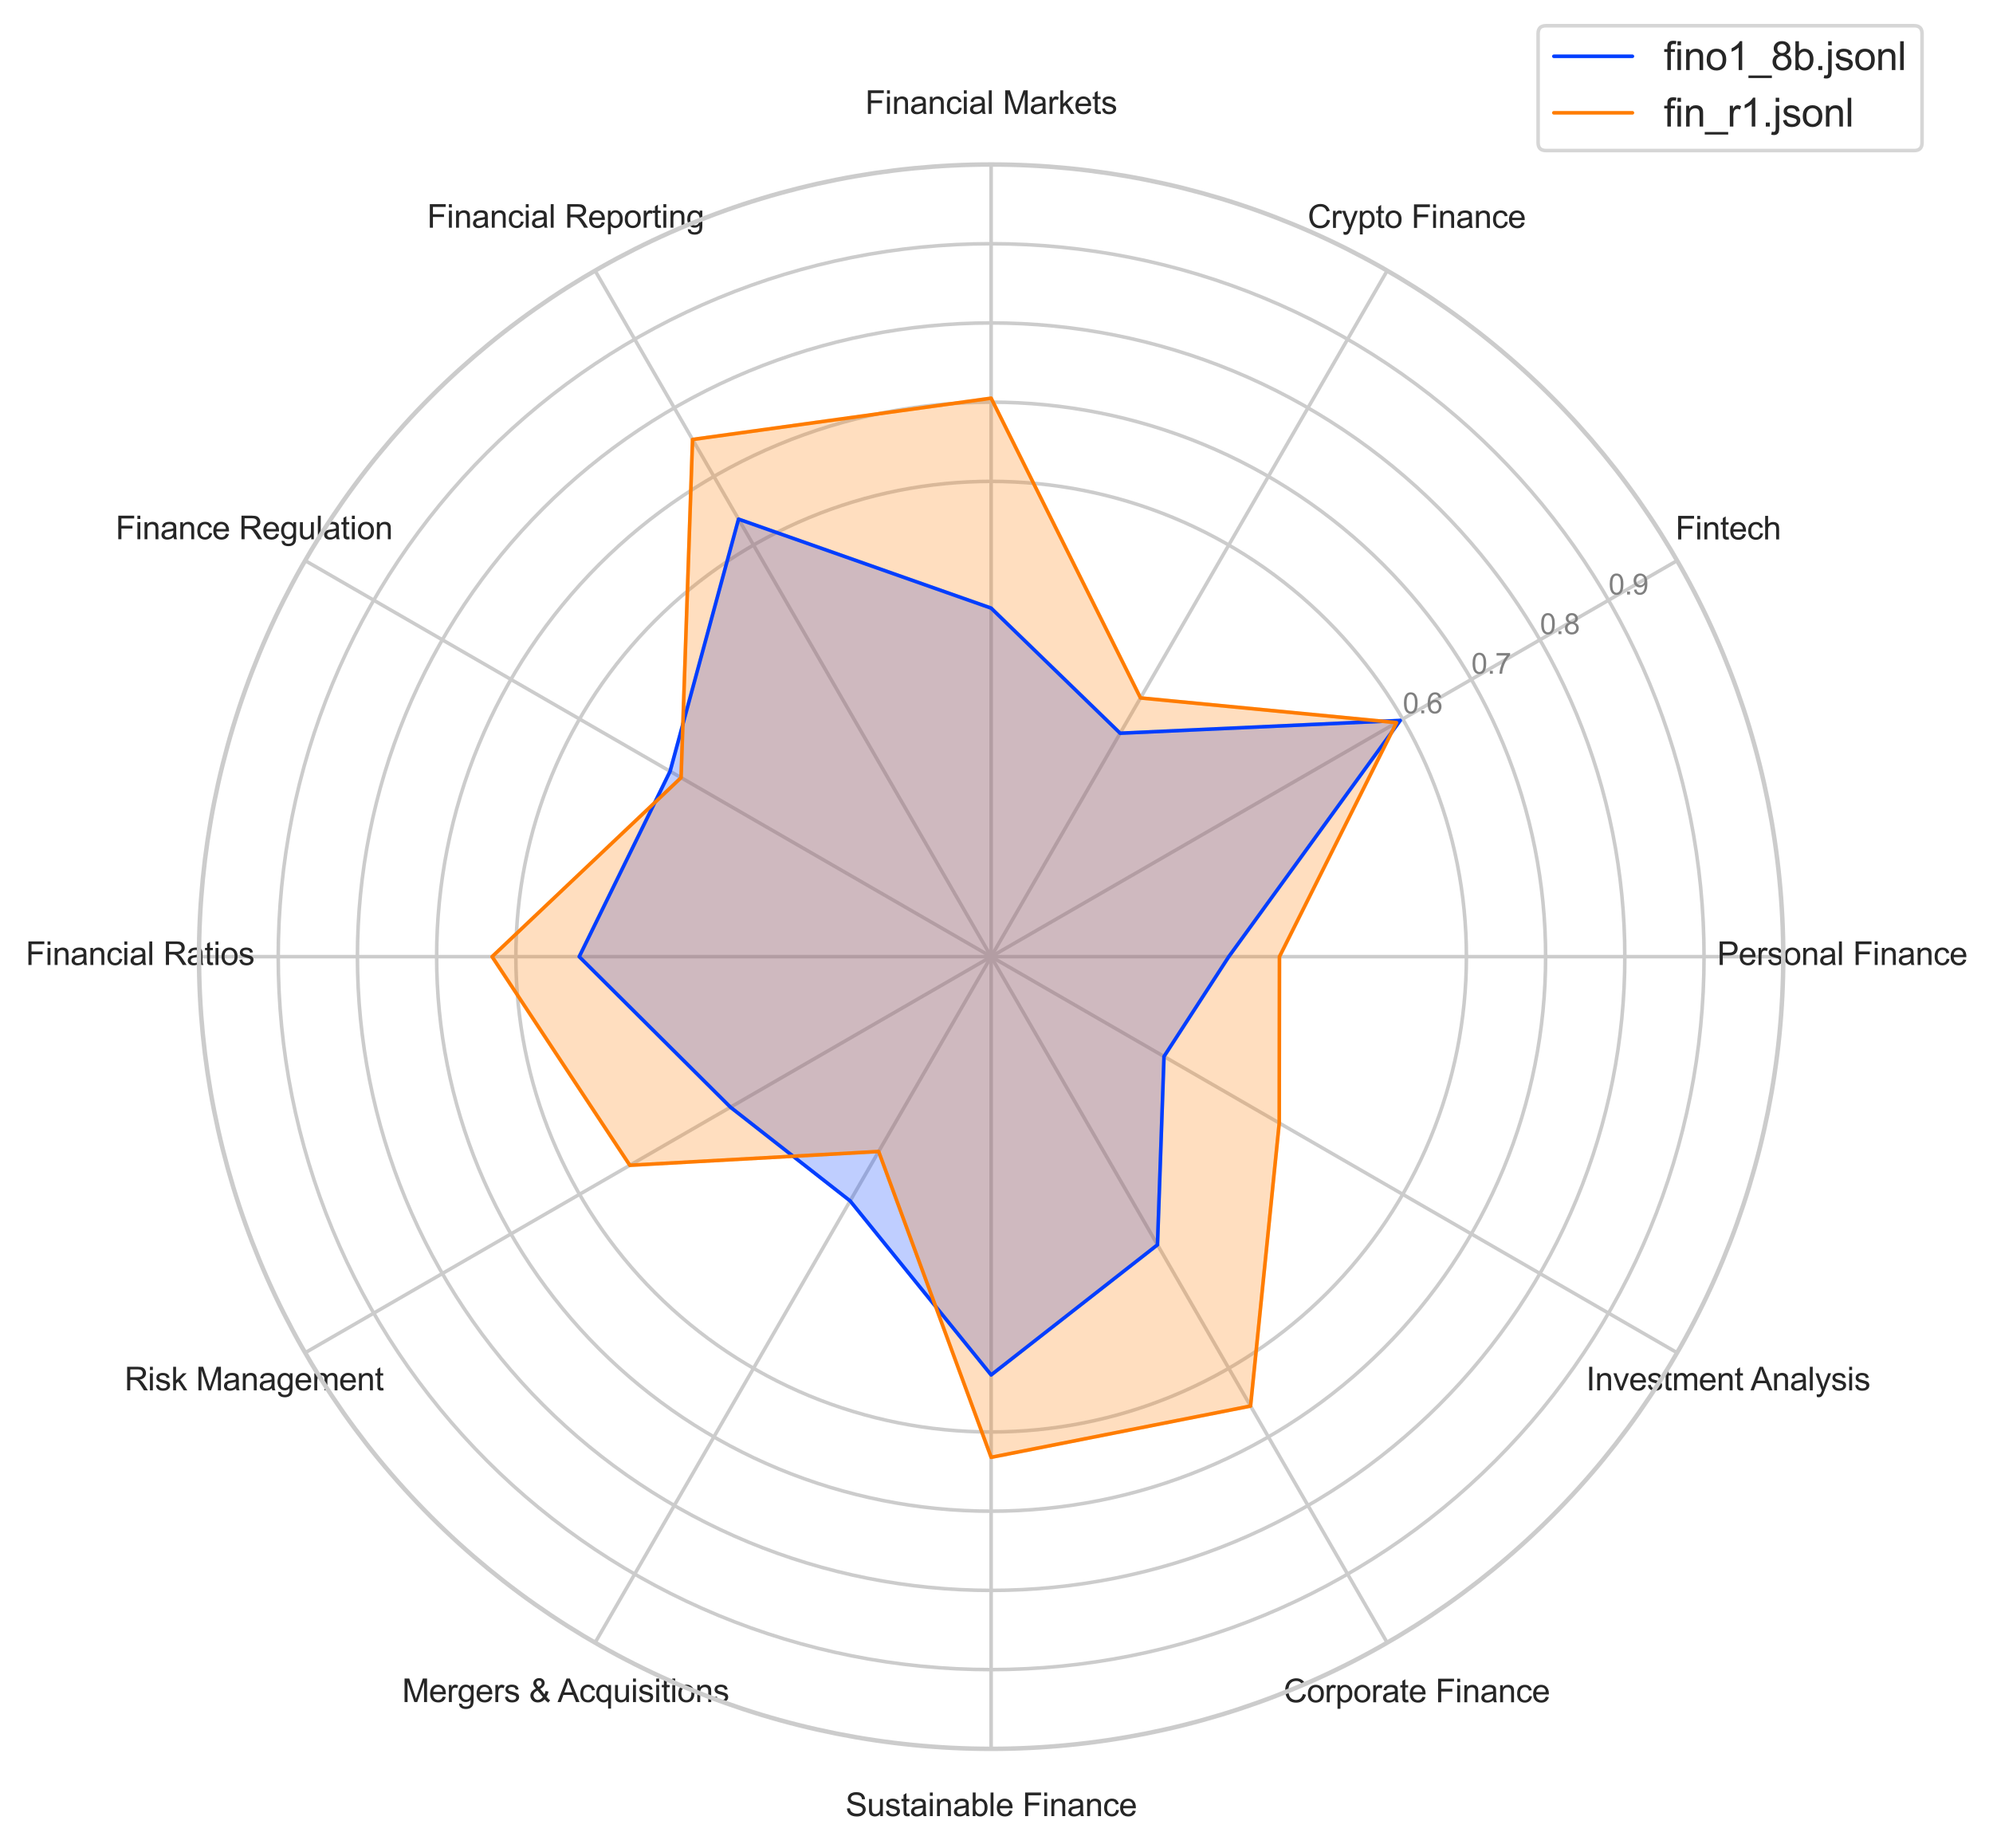 <?xml version="1.0" encoding="utf-8" standalone="no"?>
<!DOCTYPE svg PUBLIC "-//W3C//DTD SVG 1.1//EN"
  "http://www.w3.org/Graphics/SVG/1.1/DTD/svg11.dtd">
<svg xmlns:xlink="http://www.w3.org/1999/xlink" width="557.95pt" height="517.387pt" viewBox="0 0 557.95 517.387" xmlns="http://www.w3.org/2000/svg" version="1.1">
 <defs>
  <style type="text/css">*{stroke-linejoin: round; stroke-linecap: butt}</style>
 </defs>
 <g id="figure_1">
  <g id="patch_1">
   <path d="M 0 517.387 
L 557.95 517.387 
L 557.95 0 
L 0 0 
z
" style="fill: #ffffff"/>
  </g>
  <g id="axes_1">
   <g id="patch_2">
    <path d="M 499.233 267.812 
C 499.233 238.691 493.496 209.853 482.352 182.948 
C 471.208 156.044 454.872 131.596 434.281 111.004 
C 413.689 90.412 389.241 74.077 362.336 62.932 
C 335.432 51.788 306.594 46.052 277.473 46.052 
C 248.351 46.052 219.513 51.788 192.609 62.932 
C 165.704 74.077 141.256 90.412 120.665 111.004 
C 100.073 131.596 83.737 156.044 72.593 182.948 
C 61.449 209.853 55.713 238.691 55.713 267.812 
C 55.713 296.933 61.449 325.771 72.593 352.676 
C 83.737 379.58 100.073 404.028 120.665 424.62 
C 141.256 445.212 165.704 461.547 192.609 472.692 
C 219.513 483.836 248.351 489.572 277.473 489.572 
C 306.594 489.572 335.432 483.836 362.336 472.692 
C 389.241 461.547 413.689 445.212 434.281 424.62 
C 454.872 404.028 471.208 379.58 482.352 352.676 
C 493.496 325.771 499.233 296.933 499.233 267.812 
M 277.473 267.812 
C 277.473 267.812 277.473 267.812 277.473 267.812 
C 277.473 267.812 277.473 267.812 277.473 267.812 
C 277.473 267.812 277.473 267.812 277.473 267.812 
C 277.473 267.812 277.473 267.812 277.473 267.812 
C 277.473 267.812 277.473 267.812 277.473 267.812 
C 277.473 267.812 277.473 267.812 277.473 267.812 
C 277.473 267.812 277.473 267.812 277.473 267.812 
C 277.473 267.812 277.473 267.812 277.473 267.812 
C 277.473 267.812 277.473 267.812 277.473 267.812 
C 277.473 267.812 277.473 267.812 277.473 267.812 
C 277.473 267.812 277.473 267.812 277.473 267.812 
C 277.473 267.812 277.473 267.812 277.473 267.812 
C 277.473 267.812 277.473 267.812 277.473 267.812 
C 277.473 267.812 277.473 267.812 277.473 267.812 
C 277.473 267.812 277.473 267.812 277.473 267.812 
C 277.473 267.812 277.473 267.812 277.473 267.812 
z
" style="fill: #ffffff"/>
   </g>
   <g id="matplotlib.axis_1">
    <g id="xtick_1">
     <g id="line2d_1">
      <path d="M 277.473 267.812 
L 499.233 267.812 
" clip-path="url(#p7c002bb0b3)" style="fill: none; stroke: #cccccc; stroke-linecap: round"/>
     </g>
     <g id="text_1">
      <!-- Personal Finance -->
      <g style="fill: #262626" transform="translate(480.715 270.139) scale(0.09 -0.09)">
       <defs>
        <path id="ArialMT-50" d="M 494 0 
L 494 4581 
L 2222 4581 
Q 2678 4581 2919 4538 
Q 3256 4481 3484 4323 
Q 3713 4166 3852 3881 
Q 3991 3597 3991 3256 
Q 3991 2672 3619 2267 
Q 3247 1863 2275 1863 
L 1100 1863 
L 1100 0 
L 494 0 
z
M 1100 2403 
L 2284 2403 
Q 2872 2403 3119 2622 
Q 3366 2841 3366 3238 
Q 3366 3525 3220 3729 
Q 3075 3934 2838 4000 
Q 2684 4041 2272 4041 
L 1100 4041 
L 1100 2403 
z
" transform="scale(0.016)"/>
        <path id="ArialMT-65" d="M 2694 1069 
L 3275 997 
Q 3138 488 2766 206 
Q 2394 -75 1816 -75 
Q 1088 -75 661 373 
Q 234 822 234 1631 
Q 234 2469 665 2931 
Q 1097 3394 1784 3394 
Q 2450 3394 2872 2941 
Q 3294 2488 3294 1666 
Q 3294 1616 3291 1516 
L 816 1516 
Q 847 969 1125 678 
Q 1403 388 1819 388 
Q 2128 388 2347 550 
Q 2566 713 2694 1069 
z
M 847 1978 
L 2700 1978 
Q 2663 2397 2488 2606 
Q 2219 2931 1791 2931 
Q 1403 2931 1139 2672 
Q 875 2413 847 1978 
z
" transform="scale(0.016)"/>
        <path id="ArialMT-72" d="M 416 0 
L 416 3319 
L 922 3319 
L 922 2816 
Q 1116 3169 1280 3281 
Q 1444 3394 1641 3394 
Q 1925 3394 2219 3213 
L 2025 2691 
Q 1819 2813 1613 2813 
Q 1428 2813 1281 2702 
Q 1134 2591 1072 2394 
Q 978 2094 978 1738 
L 978 0 
L 416 0 
z
" transform="scale(0.016)"/>
        <path id="ArialMT-73" d="M 197 991 
L 753 1078 
Q 800 744 1014 566 
Q 1228 388 1613 388 
Q 2000 388 2187 545 
Q 2375 703 2375 916 
Q 2375 1106 2209 1216 
Q 2094 1291 1634 1406 
Q 1016 1563 777 1677 
Q 538 1791 414 1992 
Q 291 2194 291 2438 
Q 291 2659 392 2848 
Q 494 3038 669 3163 
Q 800 3259 1026 3326 
Q 1253 3394 1513 3394 
Q 1903 3394 2198 3281 
Q 2494 3169 2634 2976 
Q 2775 2784 2828 2463 
L 2278 2388 
Q 2241 2644 2061 2787 
Q 1881 2931 1553 2931 
Q 1166 2931 1000 2803 
Q 834 2675 834 2503 
Q 834 2394 903 2306 
Q 972 2216 1119 2156 
Q 1203 2125 1616 2013 
Q 2213 1853 2448 1751 
Q 2684 1650 2818 1456 
Q 2953 1263 2953 975 
Q 2953 694 2789 445 
Q 2625 197 2315 61 
Q 2006 -75 1616 -75 
Q 969 -75 630 194 
Q 291 463 197 991 
z
" transform="scale(0.016)"/>
        <path id="ArialMT-6f" d="M 213 1659 
Q 213 2581 725 3025 
Q 1153 3394 1769 3394 
Q 2453 3394 2887 2945 
Q 3322 2497 3322 1706 
Q 3322 1066 3130 698 
Q 2938 331 2570 128 
Q 2203 -75 1769 -75 
Q 1072 -75 642 372 
Q 213 819 213 1659 
z
M 791 1659 
Q 791 1022 1069 705 
Q 1347 388 1769 388 
Q 2188 388 2466 706 
Q 2744 1025 2744 1678 
Q 2744 2294 2464 2611 
Q 2184 2928 1769 2928 
Q 1347 2928 1069 2612 
Q 791 2297 791 1659 
z
" transform="scale(0.016)"/>
        <path id="ArialMT-6e" d="M 422 0 
L 422 3319 
L 928 3319 
L 928 2847 
Q 1294 3394 1984 3394 
Q 2284 3394 2536 3286 
Q 2788 3178 2913 3003 
Q 3038 2828 3088 2588 
Q 3119 2431 3119 2041 
L 3119 0 
L 2556 0 
L 2556 2019 
Q 2556 2363 2490 2533 
Q 2425 2703 2258 2804 
Q 2091 2906 1866 2906 
Q 1506 2906 1245 2678 
Q 984 2450 984 1813 
L 984 0 
L 422 0 
z
" transform="scale(0.016)"/>
        <path id="ArialMT-61" d="M 2588 409 
Q 2275 144 1986 34 
Q 1697 -75 1366 -75 
Q 819 -75 525 192 
Q 231 459 231 875 
Q 231 1119 342 1320 
Q 453 1522 633 1644 
Q 813 1766 1038 1828 
Q 1203 1872 1538 1913 
Q 2219 1994 2541 2106 
Q 2544 2222 2544 2253 
Q 2544 2597 2384 2738 
Q 2169 2928 1744 2928 
Q 1347 2928 1158 2789 
Q 969 2650 878 2297 
L 328 2372 
Q 403 2725 575 2942 
Q 747 3159 1072 3276 
Q 1397 3394 1825 3394 
Q 2250 3394 2515 3294 
Q 2781 3194 2906 3042 
Q 3031 2891 3081 2659 
Q 3109 2516 3109 2141 
L 3109 1391 
Q 3109 606 3145 398 
Q 3181 191 3288 0 
L 2700 0 
Q 2613 175 2588 409 
z
M 2541 1666 
Q 2234 1541 1622 1453 
Q 1275 1403 1131 1340 
Q 988 1278 909 1158 
Q 831 1038 831 891 
Q 831 666 1001 516 
Q 1172 366 1500 366 
Q 1825 366 2078 508 
Q 2331 650 2450 897 
Q 2541 1088 2541 1459 
L 2541 1666 
z
" transform="scale(0.016)"/>
        <path id="ArialMT-6c" d="M 409 0 
L 409 4581 
L 972 4581 
L 972 0 
L 409 0 
z
" transform="scale(0.016)"/>
        <path id="ArialMT-20" transform="scale(0.016)"/>
        <path id="ArialMT-46" d="M 525 0 
L 525 4581 
L 3616 4581 
L 3616 4041 
L 1131 4041 
L 1131 2622 
L 3281 2622 
L 3281 2081 
L 1131 2081 
L 1131 0 
L 525 0 
z
" transform="scale(0.016)"/>
        <path id="ArialMT-69" d="M 425 3934 
L 425 4581 
L 988 4581 
L 988 3934 
L 425 3934 
z
M 425 0 
L 425 3319 
L 988 3319 
L 988 0 
L 425 0 
z
" transform="scale(0.016)"/>
        <path id="ArialMT-63" d="M 2588 1216 
L 3141 1144 
Q 3050 572 2676 248 
Q 2303 -75 1759 -75 
Q 1078 -75 664 370 
Q 250 816 250 1647 
Q 250 2184 428 2587 
Q 606 2991 970 3192 
Q 1334 3394 1763 3394 
Q 2303 3394 2647 3120 
Q 2991 2847 3088 2344 
L 2541 2259 
Q 2463 2594 2264 2762 
Q 2066 2931 1784 2931 
Q 1359 2931 1093 2626 
Q 828 2322 828 1663 
Q 828 994 1084 691 
Q 1341 388 1753 388 
Q 2084 388 2306 591 
Q 2528 794 2588 1216 
z
" transform="scale(0.016)"/>
       </defs>
       <use xlink:href="#ArialMT-50"/>
       <use xlink:href="#ArialMT-65" transform="translate(66.699 0)"/>
       <use xlink:href="#ArialMT-72" transform="translate(122.314 0)"/>
       <use xlink:href="#ArialMT-73" transform="translate(155.615 0)"/>
       <use xlink:href="#ArialMT-6f" transform="translate(205.615 0)"/>
       <use xlink:href="#ArialMT-6e" transform="translate(261.23 0)"/>
       <use xlink:href="#ArialMT-61" transform="translate(316.846 0)"/>
       <use xlink:href="#ArialMT-6c" transform="translate(372.461 0)"/>
       <use xlink:href="#ArialMT-20" transform="translate(394.678 0)"/>
       <use xlink:href="#ArialMT-46" transform="translate(422.461 0)"/>
       <use xlink:href="#ArialMT-69" transform="translate(483.545 0)"/>
       <use xlink:href="#ArialMT-6e" transform="translate(505.762 0)"/>
       <use xlink:href="#ArialMT-61" transform="translate(561.377 0)"/>
       <use xlink:href="#ArialMT-6e" transform="translate(616.992 0)"/>
       <use xlink:href="#ArialMT-63" transform="translate(672.607 0)"/>
       <use xlink:href="#ArialMT-65" transform="translate(722.607 0)"/>
      </g>
     </g>
    </g>
    <g id="xtick_2">
     <g id="line2d_2">
      <path d="M 277.473 267.812 
L 469.522 156.932 
" clip-path="url(#p7c002bb0b3)" style="fill: none; stroke: #cccccc; stroke-linecap: round"/>
     </g>
     <g id="text_2">
      <!-- Fintech -->
      <g style="fill: #262626" transform="translate(469.056 151.009) scale(0.09 -0.09)">
       <defs>
        <path id="ArialMT-74" d="M 1650 503 
L 1731 6 
Q 1494 -44 1306 -44 
Q 1000 -44 831 53 
Q 663 150 594 308 
Q 525 466 525 972 
L 525 2881 
L 113 2881 
L 113 3319 
L 525 3319 
L 525 4141 
L 1084 4478 
L 1084 3319 
L 1650 3319 
L 1650 2881 
L 1084 2881 
L 1084 941 
Q 1084 700 1114 631 
Q 1144 563 1211 522 
Q 1278 481 1403 481 
Q 1497 481 1650 503 
z
" transform="scale(0.016)"/>
        <path id="ArialMT-68" d="M 422 0 
L 422 4581 
L 984 4581 
L 984 2938 
Q 1378 3394 1978 3394 
Q 2347 3394 2619 3248 
Q 2891 3103 3008 2847 
Q 3125 2591 3125 2103 
L 3125 0 
L 2563 0 
L 2563 2103 
Q 2563 2525 2380 2717 
Q 2197 2909 1863 2909 
Q 1613 2909 1392 2779 
Q 1172 2650 1078 2428 
Q 984 2206 984 1816 
L 984 0 
L 422 0 
z
" transform="scale(0.016)"/>
       </defs>
       <use xlink:href="#ArialMT-46"/>
       <use xlink:href="#ArialMT-69" transform="translate(61.084 0)"/>
       <use xlink:href="#ArialMT-6e" transform="translate(83.301 0)"/>
       <use xlink:href="#ArialMT-74" transform="translate(138.916 0)"/>
       <use xlink:href="#ArialMT-65" transform="translate(166.699 0)"/>
       <use xlink:href="#ArialMT-63" transform="translate(222.314 0)"/>
       <use xlink:href="#ArialMT-68" transform="translate(272.314 0)"/>
      </g>
     </g>
    </g>
    <g id="xtick_3">
     <g id="line2d_3">
      <path d="M 277.473 267.812 
L 388.353 75.762 
" clip-path="url(#p7c002bb0b3)" style="fill: none; stroke: #cccccc; stroke-linecap: round"/>
     </g>
     <g id="text_3">
      <!-- Crypto Finance -->
      <g style="fill: #262626" transform="translate(366.091 63.802) scale(0.09 -0.09)">
       <defs>
        <path id="ArialMT-43" d="M 3763 1606 
L 4369 1453 
Q 4178 706 3683 314 
Q 3188 -78 2472 -78 
Q 1731 -78 1267 223 
Q 803 525 561 1097 
Q 319 1669 319 2325 
Q 319 3041 592 3573 
Q 866 4106 1370 4382 
Q 1875 4659 2481 4659 
Q 3169 4659 3637 4309 
Q 4106 3959 4291 3325 
L 3694 3184 
Q 3534 3684 3231 3912 
Q 2928 4141 2469 4141 
Q 1941 4141 1586 3887 
Q 1231 3634 1087 3207 
Q 944 2781 944 2328 
Q 944 1744 1114 1308 
Q 1284 872 1643 656 
Q 2003 441 2422 441 
Q 2931 441 3284 734 
Q 3638 1028 3763 1606 
z
" transform="scale(0.016)"/>
        <path id="ArialMT-79" d="M 397 -1278 
L 334 -750 
Q 519 -800 656 -800 
Q 844 -800 956 -737 
Q 1069 -675 1141 -563 
Q 1194 -478 1313 -144 
Q 1328 -97 1363 -6 
L 103 3319 
L 709 3319 
L 1400 1397 
Q 1534 1031 1641 628 
Q 1738 1016 1872 1384 
L 2581 3319 
L 3144 3319 
L 1881 -56 
Q 1678 -603 1566 -809 
Q 1416 -1088 1222 -1217 
Q 1028 -1347 759 -1347 
Q 597 -1347 397 -1278 
z
" transform="scale(0.016)"/>
        <path id="ArialMT-70" d="M 422 -1272 
L 422 3319 
L 934 3319 
L 934 2888 
Q 1116 3141 1344 3267 
Q 1572 3394 1897 3394 
Q 2322 3394 2647 3175 
Q 2972 2956 3137 2557 
Q 3303 2159 3303 1684 
Q 3303 1175 3120 767 
Q 2938 359 2589 142 
Q 2241 -75 1856 -75 
Q 1575 -75 1351 44 
Q 1128 163 984 344 
L 984 -1272 
L 422 -1272 
z
M 931 1641 
Q 931 1000 1190 694 
Q 1450 388 1819 388 
Q 2194 388 2461 705 
Q 2728 1022 2728 1688 
Q 2728 2322 2467 2637 
Q 2206 2953 1844 2953 
Q 1484 2953 1207 2617 
Q 931 2281 931 1641 
z
" transform="scale(0.016)"/>
       </defs>
       <use xlink:href="#ArialMT-43"/>
       <use xlink:href="#ArialMT-72" transform="translate(72.217 0)"/>
       <use xlink:href="#ArialMT-79" transform="translate(105.518 0)"/>
       <use xlink:href="#ArialMT-70" transform="translate(155.518 0)"/>
       <use xlink:href="#ArialMT-74" transform="translate(211.133 0)"/>
       <use xlink:href="#ArialMT-6f" transform="translate(238.916 0)"/>
       <use xlink:href="#ArialMT-20" transform="translate(294.531 0)"/>
       <use xlink:href="#ArialMT-46" transform="translate(322.314 0)"/>
       <use xlink:href="#ArialMT-69" transform="translate(383.398 0)"/>
       <use xlink:href="#ArialMT-6e" transform="translate(405.615 0)"/>
       <use xlink:href="#ArialMT-61" transform="translate(461.23 0)"/>
       <use xlink:href="#ArialMT-6e" transform="translate(516.846 0)"/>
       <use xlink:href="#ArialMT-63" transform="translate(572.461 0)"/>
       <use xlink:href="#ArialMT-65" transform="translate(622.461 0)"/>
      </g>
     </g>
    </g>
    <g id="xtick_4">
     <g id="line2d_4">
      <path d="M 277.473 267.812 
L 277.473 46.052 
" clip-path="url(#p7c002bb0b3)" style="fill: none; stroke: #cccccc; stroke-linecap: round"/>
     </g>
     <g id="text_4">
      <!-- Financial Markets -->
      <g style="fill: #262626" transform="translate(242.213 31.879) scale(0.09 -0.09)">
       <defs>
        <path id="ArialMT-4d" d="M 475 0 
L 475 4581 
L 1388 4581 
L 2472 1338 
Q 2622 884 2691 659 
Q 2769 909 2934 1394 
L 4031 4581 
L 4847 4581 
L 4847 0 
L 4263 0 
L 4263 3834 
L 2931 0 
L 2384 0 
L 1059 3900 
L 1059 0 
L 475 0 
z
" transform="scale(0.016)"/>
        <path id="ArialMT-6b" d="M 425 0 
L 425 4581 
L 988 4581 
L 988 1969 
L 2319 3319 
L 3047 3319 
L 1778 2088 
L 3175 0 
L 2481 0 
L 1384 1697 
L 988 1316 
L 988 0 
L 425 0 
z
" transform="scale(0.016)"/>
       </defs>
       <use xlink:href="#ArialMT-46"/>
       <use xlink:href="#ArialMT-69" transform="translate(61.084 0)"/>
       <use xlink:href="#ArialMT-6e" transform="translate(83.301 0)"/>
       <use xlink:href="#ArialMT-61" transform="translate(138.916 0)"/>
       <use xlink:href="#ArialMT-6e" transform="translate(194.531 0)"/>
       <use xlink:href="#ArialMT-63" transform="translate(250.146 0)"/>
       <use xlink:href="#ArialMT-69" transform="translate(300.146 0)"/>
       <use xlink:href="#ArialMT-61" transform="translate(322.363 0)"/>
       <use xlink:href="#ArialMT-6c" transform="translate(377.979 0)"/>
       <use xlink:href="#ArialMT-20" transform="translate(400.195 0)"/>
       <use xlink:href="#ArialMT-4d" transform="translate(427.979 0)"/>
       <use xlink:href="#ArialMT-61" transform="translate(511.279 0)"/>
       <use xlink:href="#ArialMT-72" transform="translate(566.895 0)"/>
       <use xlink:href="#ArialMT-6b" transform="translate(600.195 0)"/>
       <use xlink:href="#ArialMT-65" transform="translate(650.195 0)"/>
       <use xlink:href="#ArialMT-74" transform="translate(705.811 0)"/>
       <use xlink:href="#ArialMT-73" transform="translate(733.594 0)"/>
      </g>
     </g>
    </g>
    <g id="xtick_5">
     <g id="line2d_5">
      <path d="M 277.473 267.812 
L 166.593 75.762 
" clip-path="url(#p7c002bb0b3)" style="fill: none; stroke: #cccccc; stroke-linecap: round"/>
     </g>
     <g id="text_5">
      <!-- Financial Reporting -->
      <g style="fill: #262626" transform="translate(119.574 63.747) scale(0.09 -0.09)">
       <defs>
        <path id="ArialMT-52" d="M 503 0 
L 503 4581 
L 2534 4581 
Q 3147 4581 3465 4457 
Q 3784 4334 3975 4021 
Q 4166 3709 4166 3331 
Q 4166 2844 3850 2509 
Q 3534 2175 2875 2084 
Q 3116 1969 3241 1856 
Q 3506 1613 3744 1247 
L 4541 0 
L 3778 0 
L 3172 953 
Q 2906 1366 2734 1584 
Q 2563 1803 2427 1890 
Q 2291 1978 2150 2013 
Q 2047 2034 1813 2034 
L 1109 2034 
L 1109 0 
L 503 0 
z
M 1109 2559 
L 2413 2559 
Q 2828 2559 3062 2645 
Q 3297 2731 3419 2920 
Q 3541 3109 3541 3331 
Q 3541 3656 3305 3865 
Q 3069 4075 2559 4075 
L 1109 4075 
L 1109 2559 
z
" transform="scale(0.016)"/>
        <path id="ArialMT-67" d="M 319 -275 
L 866 -356 
Q 900 -609 1056 -725 
Q 1266 -881 1628 -881 
Q 2019 -881 2231 -725 
Q 2444 -569 2519 -288 
Q 2563 -116 2559 434 
Q 2191 0 1641 0 
Q 956 0 581 494 
Q 206 988 206 1678 
Q 206 2153 378 2554 
Q 550 2956 876 3175 
Q 1203 3394 1644 3394 
Q 2231 3394 2613 2919 
L 2613 3319 
L 3131 3319 
L 3131 450 
Q 3131 -325 2973 -648 
Q 2816 -972 2473 -1159 
Q 2131 -1347 1631 -1347 
Q 1038 -1347 672 -1080 
Q 306 -813 319 -275 
z
M 784 1719 
Q 784 1066 1043 766 
Q 1303 466 1694 466 
Q 2081 466 2343 764 
Q 2606 1063 2606 1700 
Q 2606 2309 2336 2618 
Q 2066 2928 1684 2928 
Q 1309 2928 1046 2623 
Q 784 2319 784 1719 
z
" transform="scale(0.016)"/>
       </defs>
       <use xlink:href="#ArialMT-46"/>
       <use xlink:href="#ArialMT-69" transform="translate(61.084 0)"/>
       <use xlink:href="#ArialMT-6e" transform="translate(83.301 0)"/>
       <use xlink:href="#ArialMT-61" transform="translate(138.916 0)"/>
       <use xlink:href="#ArialMT-6e" transform="translate(194.531 0)"/>
       <use xlink:href="#ArialMT-63" transform="translate(250.146 0)"/>
       <use xlink:href="#ArialMT-69" transform="translate(300.146 0)"/>
       <use xlink:href="#ArialMT-61" transform="translate(322.363 0)"/>
       <use xlink:href="#ArialMT-6c" transform="translate(377.979 0)"/>
       <use xlink:href="#ArialMT-20" transform="translate(400.195 0)"/>
       <use xlink:href="#ArialMT-52" transform="translate(427.979 0)"/>
       <use xlink:href="#ArialMT-65" transform="translate(500.195 0)"/>
       <use xlink:href="#ArialMT-70" transform="translate(555.811 0)"/>
       <use xlink:href="#ArialMT-6f" transform="translate(611.426 0)"/>
       <use xlink:href="#ArialMT-72" transform="translate(667.041 0)"/>
       <use xlink:href="#ArialMT-74" transform="translate(700.342 0)"/>
       <use xlink:href="#ArialMT-69" transform="translate(728.125 0)"/>
       <use xlink:href="#ArialMT-6e" transform="translate(750.342 0)"/>
       <use xlink:href="#ArialMT-67" transform="translate(805.957 0)"/>
      </g>
     </g>
    </g>
    <g id="xtick_6">
     <g id="line2d_6">
      <path d="M 277.473 267.812 
L 85.423 156.932 
" clip-path="url(#p7c002bb0b3)" style="fill: none; stroke: #cccccc; stroke-linecap: round"/>
     </g>
     <g id="text_6">
      <!-- Finance Regulation -->
      <g style="fill: #262626" transform="translate(32.361 150.956) scale(0.09 -0.09)">
       <defs>
        <path id="ArialMT-75" d="M 2597 0 
L 2597 488 
Q 2209 -75 1544 -75 
Q 1250 -75 995 37 
Q 741 150 617 320 
Q 494 491 444 738 
Q 409 903 409 1263 
L 409 3319 
L 972 3319 
L 972 1478 
Q 972 1038 1006 884 
Q 1059 663 1231 536 
Q 1403 409 1656 409 
Q 1909 409 2131 539 
Q 2353 669 2445 892 
Q 2538 1116 2538 1541 
L 2538 3319 
L 3100 3319 
L 3100 0 
L 2597 0 
z
" transform="scale(0.016)"/>
       </defs>
       <use xlink:href="#ArialMT-46"/>
       <use xlink:href="#ArialMT-69" transform="translate(61.084 0)"/>
       <use xlink:href="#ArialMT-6e" transform="translate(83.301 0)"/>
       <use xlink:href="#ArialMT-61" transform="translate(138.916 0)"/>
       <use xlink:href="#ArialMT-6e" transform="translate(194.531 0)"/>
       <use xlink:href="#ArialMT-63" transform="translate(250.146 0)"/>
       <use xlink:href="#ArialMT-65" transform="translate(300.146 0)"/>
       <use xlink:href="#ArialMT-20" transform="translate(355.762 0)"/>
       <use xlink:href="#ArialMT-52" transform="translate(383.545 0)"/>
       <use xlink:href="#ArialMT-65" transform="translate(455.762 0)"/>
       <use xlink:href="#ArialMT-67" transform="translate(511.377 0)"/>
       <use xlink:href="#ArialMT-75" transform="translate(566.992 0)"/>
       <use xlink:href="#ArialMT-6c" transform="translate(622.607 0)"/>
       <use xlink:href="#ArialMT-61" transform="translate(644.824 0)"/>
       <use xlink:href="#ArialMT-74" transform="translate(700.439 0)"/>
       <use xlink:href="#ArialMT-69" transform="translate(728.223 0)"/>
       <use xlink:href="#ArialMT-6f" transform="translate(750.439 0)"/>
       <use xlink:href="#ArialMT-6e" transform="translate(806.055 0)"/>
      </g>
     </g>
    </g>
    <g id="xtick_7">
     <g id="line2d_7">
      <path d="M 277.473 267.812 
L 55.713 267.812 
" clip-path="url(#p7c002bb0b3)" style="fill: none; stroke: #cccccc; stroke-linecap: round"/>
     </g>
     <g id="text_7">
      <!-- Financial Ratios -->
      <g style="fill: #262626" transform="translate(7.2 270.139) scale(0.09 -0.09)">
       <use xlink:href="#ArialMT-46"/>
       <use xlink:href="#ArialMT-69" transform="translate(61.084 0)"/>
       <use xlink:href="#ArialMT-6e" transform="translate(83.301 0)"/>
       <use xlink:href="#ArialMT-61" transform="translate(138.916 0)"/>
       <use xlink:href="#ArialMT-6e" transform="translate(194.531 0)"/>
       <use xlink:href="#ArialMT-63" transform="translate(250.146 0)"/>
       <use xlink:href="#ArialMT-69" transform="translate(300.146 0)"/>
       <use xlink:href="#ArialMT-61" transform="translate(322.363 0)"/>
       <use xlink:href="#ArialMT-6c" transform="translate(377.979 0)"/>
       <use xlink:href="#ArialMT-20" transform="translate(400.195 0)"/>
       <use xlink:href="#ArialMT-52" transform="translate(427.979 0)"/>
       <use xlink:href="#ArialMT-61" transform="translate(500.195 0)"/>
       <use xlink:href="#ArialMT-74" transform="translate(555.811 0)"/>
       <use xlink:href="#ArialMT-69" transform="translate(583.594 0)"/>
       <use xlink:href="#ArialMT-6f" transform="translate(605.811 0)"/>
       <use xlink:href="#ArialMT-73" transform="translate(661.426 0)"/>
      </g>
     </g>
    </g>
    <g id="xtick_8">
     <g id="line2d_8">
      <path d="M 277.473 267.812 
L 85.423 378.692 
" clip-path="url(#p7c002bb0b3)" style="fill: none; stroke: #cccccc; stroke-linecap: round"/>
     </g>
     <g id="text_8">
      <!-- Risk Management -->
      <g style="fill: #262626" transform="translate(34.87 389.216) scale(0.09 -0.09)">
       <defs>
        <path id="ArialMT-6d" d="M 422 0 
L 422 3319 
L 925 3319 
L 925 2853 
Q 1081 3097 1340 3245 
Q 1600 3394 1931 3394 
Q 2300 3394 2536 3241 
Q 2772 3088 2869 2813 
Q 3263 3394 3894 3394 
Q 4388 3394 4653 3120 
Q 4919 2847 4919 2278 
L 4919 0 
L 4359 0 
L 4359 2091 
Q 4359 2428 4304 2576 
Q 4250 2725 4106 2815 
Q 3963 2906 3769 2906 
Q 3419 2906 3187 2673 
Q 2956 2441 2956 1928 
L 2956 0 
L 2394 0 
L 2394 2156 
Q 2394 2531 2256 2718 
Q 2119 2906 1806 2906 
Q 1569 2906 1367 2781 
Q 1166 2656 1075 2415 
Q 984 2175 984 1722 
L 984 0 
L 422 0 
z
" transform="scale(0.016)"/>
       </defs>
       <use xlink:href="#ArialMT-52"/>
       <use xlink:href="#ArialMT-69" transform="translate(72.217 0)"/>
       <use xlink:href="#ArialMT-73" transform="translate(94.434 0)"/>
       <use xlink:href="#ArialMT-6b" transform="translate(144.434 0)"/>
       <use xlink:href="#ArialMT-20" transform="translate(194.434 0)"/>
       <use xlink:href="#ArialMT-4d" transform="translate(222.217 0)"/>
       <use xlink:href="#ArialMT-61" transform="translate(305.518 0)"/>
       <use xlink:href="#ArialMT-6e" transform="translate(361.133 0)"/>
       <use xlink:href="#ArialMT-61" transform="translate(416.748 0)"/>
       <use xlink:href="#ArialMT-67" transform="translate(472.363 0)"/>
       <use xlink:href="#ArialMT-65" transform="translate(527.979 0)"/>
       <use xlink:href="#ArialMT-6d" transform="translate(583.594 0)"/>
       <use xlink:href="#ArialMT-65" transform="translate(666.895 0)"/>
       <use xlink:href="#ArialMT-6e" transform="translate(722.51 0)"/>
       <use xlink:href="#ArialMT-74" transform="translate(778.125 0)"/>
      </g>
     </g>
    </g>
    <g id="xtick_9">
     <g id="line2d_9">
      <path d="M 277.473 267.812 
L 166.593 459.862 
" clip-path="url(#p7c002bb0b3)" style="fill: none; stroke: #cccccc; stroke-linecap: round"/>
     </g>
     <g id="text_9">
      <!-- Mergers &amp; Acquisitions -->
      <g style="fill: #262626" transform="translate(112.575 476.48) scale(0.09 -0.09)">
       <defs>
        <path id="ArialMT-26" d="M 3041 541 
Q 2763 231 2434 76 
Q 2106 -78 1725 -78 
Q 1022 -78 609 397 
Q 275 784 275 1263 
Q 275 1688 548 2030 
Q 822 2372 1366 2631 
Q 1056 2988 953 3209 
Q 850 3431 850 3638 
Q 850 4050 1173 4354 
Q 1497 4659 1988 4659 
Q 2456 4659 2754 4371 
Q 3053 4084 3053 3681 
Q 3053 3028 2188 2566 
L 3009 1519 
Q 3150 1794 3228 2156 
L 3813 2031 
Q 3663 1431 3406 1044 
Q 3722 625 4122 341 
L 3744 -106 
Q 3403 113 3041 541 
z
M 1897 2928 
Q 2263 3144 2370 3306 
Q 2478 3469 2478 3666 
Q 2478 3900 2329 4048 
Q 2181 4197 1959 4197 
Q 1731 4197 1579 4050 
Q 1428 3903 1428 3691 
Q 1428 3584 1483 3467 
Q 1538 3350 1647 3219 
L 1897 2928 
z
M 2688 984 
L 1656 2263 
Q 1200 1991 1040 1758 
Q 881 1525 881 1297 
Q 881 1019 1103 719 
Q 1325 419 1731 419 
Q 1984 419 2254 576 
Q 2525 734 2688 984 
z
" transform="scale(0.016)"/>
        <path id="ArialMT-41" d="M -9 0 
L 1750 4581 
L 2403 4581 
L 4278 0 
L 3588 0 
L 3053 1388 
L 1138 1388 
L 634 0 
L -9 0 
z
M 1313 1881 
L 2866 1881 
L 2388 3150 
Q 2169 3728 2063 4100 
Q 1975 3659 1816 3225 
L 1313 1881 
z
" transform="scale(0.016)"/>
        <path id="ArialMT-71" d="M 2538 -1272 
L 2538 353 
Q 2406 169 2170 47 
Q 1934 -75 1669 -75 
Q 1078 -75 651 397 
Q 225 869 225 1691 
Q 225 2191 398 2587 
Q 572 2984 901 3189 
Q 1231 3394 1625 3394 
Q 2241 3394 2594 2875 
L 2594 3319 
L 3100 3319 
L 3100 -1272 
L 2538 -1272 
z
M 803 1669 
Q 803 1028 1072 708 
Q 1341 388 1716 388 
Q 2075 388 2334 692 
Q 2594 997 2594 1619 
Q 2594 2281 2320 2615 
Q 2047 2950 1678 2950 
Q 1313 2950 1058 2639 
Q 803 2328 803 1669 
z
" transform="scale(0.016)"/>
       </defs>
       <use xlink:href="#ArialMT-4d"/>
       <use xlink:href="#ArialMT-65" transform="translate(83.301 0)"/>
       <use xlink:href="#ArialMT-72" transform="translate(138.916 0)"/>
       <use xlink:href="#ArialMT-67" transform="translate(172.217 0)"/>
       <use xlink:href="#ArialMT-65" transform="translate(227.832 0)"/>
       <use xlink:href="#ArialMT-72" transform="translate(283.447 0)"/>
       <use xlink:href="#ArialMT-73" transform="translate(316.748 0)"/>
       <use xlink:href="#ArialMT-20" transform="translate(366.748 0)"/>
       <use xlink:href="#ArialMT-26" transform="translate(394.531 0)"/>
       <use xlink:href="#ArialMT-20" transform="translate(461.23 0)"/>
       <use xlink:href="#ArialMT-41" transform="translate(483.514 0)"/>
       <use xlink:href="#ArialMT-63" transform="translate(550.213 0)"/>
       <use xlink:href="#ArialMT-71" transform="translate(600.213 0)"/>
       <use xlink:href="#ArialMT-75" transform="translate(655.828 0)"/>
       <use xlink:href="#ArialMT-69" transform="translate(711.443 0)"/>
       <use xlink:href="#ArialMT-73" transform="translate(733.66 0)"/>
       <use xlink:href="#ArialMT-69" transform="translate(783.66 0)"/>
       <use xlink:href="#ArialMT-74" transform="translate(805.877 0)"/>
       <use xlink:href="#ArialMT-69" transform="translate(833.66 0)"/>
       <use xlink:href="#ArialMT-6f" transform="translate(855.877 0)"/>
       <use xlink:href="#ArialMT-6e" transform="translate(911.492 0)"/>
       <use xlink:href="#ArialMT-73" transform="translate(967.107 0)"/>
      </g>
     </g>
    </g>
    <g id="xtick_10">
     <g id="line2d_10">
      <path d="M 277.473 267.812 
L 277.473 489.572 
" clip-path="url(#p7c002bb0b3)" style="fill: none; stroke: #cccccc; stroke-linecap: round"/>
     </g>
     <g id="text_10">
      <!-- Sustainable Finance -->
      <g style="fill: #262626" transform="translate(236.698 508.399) scale(0.09 -0.09)">
       <defs>
        <path id="ArialMT-53" d="M 288 1472 
L 859 1522 
Q 900 1178 1048 958 
Q 1197 738 1509 602 
Q 1822 466 2213 466 
Q 2559 466 2825 569 
Q 3091 672 3220 851 
Q 3350 1031 3350 1244 
Q 3350 1459 3225 1620 
Q 3100 1781 2813 1891 
Q 2628 1963 1997 2114 
Q 1366 2266 1113 2400 
Q 784 2572 623 2826 
Q 463 3081 463 3397 
Q 463 3744 659 4045 
Q 856 4347 1234 4503 
Q 1613 4659 2075 4659 
Q 2584 4659 2973 4495 
Q 3363 4331 3572 4012 
Q 3781 3694 3797 3291 
L 3216 3247 
Q 3169 3681 2898 3903 
Q 2628 4125 2100 4125 
Q 1550 4125 1298 3923 
Q 1047 3722 1047 3438 
Q 1047 3191 1225 3031 
Q 1400 2872 2139 2705 
Q 2878 2538 3153 2413 
Q 3553 2228 3743 1945 
Q 3934 1663 3934 1294 
Q 3934 928 3725 604 
Q 3516 281 3123 101 
Q 2731 -78 2241 -78 
Q 1619 -78 1198 103 
Q 778 284 539 648 
Q 300 1013 288 1472 
z
" transform="scale(0.016)"/>
        <path id="ArialMT-62" d="M 941 0 
L 419 0 
L 419 4581 
L 981 4581 
L 981 2947 
Q 1338 3394 1891 3394 
Q 2197 3394 2470 3270 
Q 2744 3147 2920 2923 
Q 3097 2700 3197 2384 
Q 3297 2069 3297 1709 
Q 3297 856 2875 390 
Q 2453 -75 1863 -75 
Q 1275 -75 941 416 
L 941 0 
z
M 934 1684 
Q 934 1088 1097 822 
Q 1363 388 1816 388 
Q 2184 388 2453 708 
Q 2722 1028 2722 1663 
Q 2722 2313 2464 2622 
Q 2206 2931 1841 2931 
Q 1472 2931 1203 2611 
Q 934 2291 934 1684 
z
" transform="scale(0.016)"/>
       </defs>
       <use xlink:href="#ArialMT-53"/>
       <use xlink:href="#ArialMT-75" transform="translate(66.699 0)"/>
       <use xlink:href="#ArialMT-73" transform="translate(122.314 0)"/>
       <use xlink:href="#ArialMT-74" transform="translate(172.314 0)"/>
       <use xlink:href="#ArialMT-61" transform="translate(200.098 0)"/>
       <use xlink:href="#ArialMT-69" transform="translate(255.713 0)"/>
       <use xlink:href="#ArialMT-6e" transform="translate(277.93 0)"/>
       <use xlink:href="#ArialMT-61" transform="translate(333.545 0)"/>
       <use xlink:href="#ArialMT-62" transform="translate(389.16 0)"/>
       <use xlink:href="#ArialMT-6c" transform="translate(444.775 0)"/>
       <use xlink:href="#ArialMT-65" transform="translate(466.992 0)"/>
       <use xlink:href="#ArialMT-20" transform="translate(522.607 0)"/>
       <use xlink:href="#ArialMT-46" transform="translate(550.391 0)"/>
       <use xlink:href="#ArialMT-69" transform="translate(611.475 0)"/>
       <use xlink:href="#ArialMT-6e" transform="translate(633.691 0)"/>
       <use xlink:href="#ArialMT-61" transform="translate(689.307 0)"/>
       <use xlink:href="#ArialMT-6e" transform="translate(744.922 0)"/>
       <use xlink:href="#ArialMT-63" transform="translate(800.537 0)"/>
       <use xlink:href="#ArialMT-65" transform="translate(850.537 0)"/>
      </g>
     </g>
    </g>
    <g id="xtick_11">
     <g id="line2d_11">
      <path d="M 277.473 267.812 
L 388.353 459.862 
" clip-path="url(#p7c002bb0b3)" style="fill: none; stroke: #cccccc; stroke-linecap: round"/>
     </g>
     <g id="text_11">
      <!-- Corporate Finance -->
      <g style="fill: #262626" transform="translate(359.336 476.533) scale(0.09 -0.09)">
       <use xlink:href="#ArialMT-43"/>
       <use xlink:href="#ArialMT-6f" transform="translate(72.217 0)"/>
       <use xlink:href="#ArialMT-72" transform="translate(127.832 0)"/>
       <use xlink:href="#ArialMT-70" transform="translate(161.133 0)"/>
       <use xlink:href="#ArialMT-6f" transform="translate(216.748 0)"/>
       <use xlink:href="#ArialMT-72" transform="translate(272.363 0)"/>
       <use xlink:href="#ArialMT-61" transform="translate(305.664 0)"/>
       <use xlink:href="#ArialMT-74" transform="translate(361.279 0)"/>
       <use xlink:href="#ArialMT-65" transform="translate(389.062 0)"/>
       <use xlink:href="#ArialMT-20" transform="translate(444.678 0)"/>
       <use xlink:href="#ArialMT-46" transform="translate(472.461 0)"/>
       <use xlink:href="#ArialMT-69" transform="translate(533.545 0)"/>
       <use xlink:href="#ArialMT-6e" transform="translate(555.762 0)"/>
       <use xlink:href="#ArialMT-61" transform="translate(611.377 0)"/>
       <use xlink:href="#ArialMT-6e" transform="translate(666.992 0)"/>
       <use xlink:href="#ArialMT-63" transform="translate(722.607 0)"/>
       <use xlink:href="#ArialMT-65" transform="translate(772.607 0)"/>
      </g>
     </g>
    </g>
    <g id="xtick_12">
     <g id="line2d_12">
      <path d="M 277.473 267.812 
L 469.522 378.692 
" clip-path="url(#p7c002bb0b3)" style="fill: none; stroke: #cccccc; stroke-linecap: round"/>
     </g>
     <g id="text_12">
      <!-- Investment Analysis -->
      <g style="fill: #262626" transform="translate(444.044 389.216) scale(0.09 -0.09)">
       <defs>
        <path id="ArialMT-49" d="M 597 0 
L 597 4581 
L 1203 4581 
L 1203 0 
L 597 0 
z
" transform="scale(0.016)"/>
        <path id="ArialMT-76" d="M 1344 0 
L 81 3319 
L 675 3319 
L 1388 1331 
Q 1503 1009 1600 663 
Q 1675 925 1809 1294 
L 2547 3319 
L 3125 3319 
L 1869 0 
L 1344 0 
z
" transform="scale(0.016)"/>
       </defs>
       <use xlink:href="#ArialMT-49"/>
       <use xlink:href="#ArialMT-6e" transform="translate(27.783 0)"/>
       <use xlink:href="#ArialMT-76" transform="translate(83.398 0)"/>
       <use xlink:href="#ArialMT-65" transform="translate(133.398 0)"/>
       <use xlink:href="#ArialMT-73" transform="translate(189.014 0)"/>
       <use xlink:href="#ArialMT-74" transform="translate(239.014 0)"/>
       <use xlink:href="#ArialMT-6d" transform="translate(266.797 0)"/>
       <use xlink:href="#ArialMT-65" transform="translate(350.098 0)"/>
       <use xlink:href="#ArialMT-6e" transform="translate(405.713 0)"/>
       <use xlink:href="#ArialMT-74" transform="translate(461.328 0)"/>
       <use xlink:href="#ArialMT-20" transform="translate(489.111 0)"/>
       <use xlink:href="#ArialMT-41" transform="translate(511.395 0)"/>
       <use xlink:href="#ArialMT-6e" transform="translate(578.094 0)"/>
       <use xlink:href="#ArialMT-61" transform="translate(633.709 0)"/>
       <use xlink:href="#ArialMT-6c" transform="translate(689.324 0)"/>
       <use xlink:href="#ArialMT-79" transform="translate(711.541 0)"/>
       <use xlink:href="#ArialMT-73" transform="translate(761.541 0)"/>
       <use xlink:href="#ArialMT-69" transform="translate(811.541 0)"/>
       <use xlink:href="#ArialMT-73" transform="translate(833.758 0)"/>
      </g>
     </g>
    </g>
   </g>
   <g id="matplotlib.axis_2">
    <g id="ytick_1">
     <g id="line2d_13">
      <path d="M 410.529 267.812 
C 410.529 250.339 407.087 233.036 400.4 216.894 
C 393.714 200.751 383.912 186.082 371.557 173.727 
C 359.202 161.372 344.534 151.571 328.391 144.884 
C 312.248 138.198 294.945 134.756 277.473 134.756 
C 260 134.756 242.697 138.198 226.554 144.884 
C 210.412 151.571 195.743 161.372 183.388 173.727 
C 171.033 186.082 161.231 200.751 154.545 216.894 
C 147.858 233.036 144.417 250.339 144.417 267.812 
C 144.417 285.285 147.858 302.588 154.545 318.73 
C 161.231 334.873 171.033 349.542 183.388 361.897 
C 195.743 374.252 210.412 384.053 226.554 390.74 
C 242.697 397.426 260 400.868 277.473 400.868 
C 294.945 400.868 312.248 397.426 328.391 390.74 
C 344.534 384.053 359.202 374.252 371.557 361.897 
C 383.912 349.542 393.714 334.873 400.4 318.73 
C 407.087 302.588 410.529 285.285 410.529 267.812 
" clip-path="url(#p7c002bb0b3)" style="fill: none; stroke: #cccccc; stroke-linecap: round"/>
     </g>
     <g id="text_13">
      <!-- 0.6 -->
      <g style="fill: #808080" transform="translate(392.702 199.694) scale(0.08 -0.08)">
       <defs>
        <path id="ArialMT-30" d="M 266 2259 
Q 266 3072 433 3567 
Q 600 4063 929 4331 
Q 1259 4600 1759 4600 
Q 2128 4600 2406 4451 
Q 2684 4303 2865 4023 
Q 3047 3744 3150 3342 
Q 3253 2941 3253 2259 
Q 3253 1453 3087 958 
Q 2922 463 2592 192 
Q 2263 -78 1759 -78 
Q 1097 -78 719 397 
Q 266 969 266 2259 
z
M 844 2259 
Q 844 1131 1108 757 
Q 1372 384 1759 384 
Q 2147 384 2411 759 
Q 2675 1134 2675 2259 
Q 2675 3391 2411 3762 
Q 2147 4134 1753 4134 
Q 1366 4134 1134 3806 
Q 844 3388 844 2259 
z
" transform="scale(0.016)"/>
        <path id="ArialMT-2e" d="M 581 0 
L 581 641 
L 1222 641 
L 1222 0 
L 581 0 
z
" transform="scale(0.016)"/>
        <path id="ArialMT-36" d="M 3184 3459 
L 2625 3416 
Q 2550 3747 2413 3897 
Q 2184 4138 1850 4138 
Q 1581 4138 1378 3988 
Q 1113 3794 959 3422 
Q 806 3050 800 2363 
Q 1003 2672 1297 2822 
Q 1591 2972 1913 2972 
Q 2475 2972 2870 2558 
Q 3266 2144 3266 1488 
Q 3266 1056 3080 686 
Q 2894 316 2569 119 
Q 2244 -78 1831 -78 
Q 1128 -78 684 439 
Q 241 956 241 2144 
Q 241 3472 731 4075 
Q 1159 4600 1884 4600 
Q 2425 4600 2770 4297 
Q 3116 3994 3184 3459 
z
M 888 1484 
Q 888 1194 1011 928 
Q 1134 663 1356 523 
Q 1578 384 1822 384 
Q 2178 384 2434 671 
Q 2691 959 2691 1453 
Q 2691 1928 2437 2201 
Q 2184 2475 1800 2475 
Q 1419 2475 1153 2201 
Q 888 1928 888 1484 
z
" transform="scale(0.016)"/>
       </defs>
       <use xlink:href="#ArialMT-30"/>
       <use xlink:href="#ArialMT-2e" transform="translate(55.615 0)"/>
       <use xlink:href="#ArialMT-36" transform="translate(83.398 0)"/>
      </g>
     </g>
    </g>
    <g id="ytick_2">
     <g id="line2d_14">
      <path d="M 432.705 267.812 
C 432.705 247.427 428.689 227.24 420.888 208.407 
C 413.087 189.574 401.652 172.461 387.238 158.046 
C 372.824 143.632 355.71 132.197 336.877 124.396 
C 318.044 116.595 297.857 112.58 277.473 112.58 
C 257.088 112.58 236.901 116.595 218.068 124.396 
C 199.235 132.197 182.121 143.632 167.707 158.046 
C 153.293 172.461 141.858 189.574 134.057 208.407 
C 126.256 227.24 122.241 247.427 122.241 267.812 
C 122.241 288.197 126.256 308.384 134.057 327.217 
C 141.858 346.05 153.293 363.163 167.707 377.578 
C 182.121 391.992 199.235 403.427 218.068 411.228 
C 236.901 419.029 257.088 423.044 277.473 423.044 
C 297.857 423.044 318.044 419.029 336.877 411.228 
C 355.71 403.427 372.824 391.992 387.238 377.578 
C 401.652 363.163 413.087 346.05 420.888 327.217 
C 428.689 308.384 432.705 288.197 432.705 267.812 
" clip-path="url(#p7c002bb0b3)" style="fill: none; stroke: #cccccc; stroke-linecap: round"/>
     </g>
     <g id="text_14">
      <!-- 0.7 -->
      <g style="fill: #808080" transform="translate(411.907 188.606) scale(0.08 -0.08)">
       <defs>
        <path id="ArialMT-37" d="M 303 3981 
L 303 4522 
L 3269 4522 
L 3269 4084 
Q 2831 3619 2401 2847 
Q 1972 2075 1738 1259 
Q 1569 684 1522 0 
L 944 0 
Q 953 541 1156 1306 
Q 1359 2072 1739 2783 
Q 2119 3494 2547 3981 
L 303 3981 
z
" transform="scale(0.016)"/>
       </defs>
       <use xlink:href="#ArialMT-30"/>
       <use xlink:href="#ArialMT-2e" transform="translate(55.615 0)"/>
       <use xlink:href="#ArialMT-37" transform="translate(83.398 0)"/>
      </g>
     </g>
    </g>
    <g id="ytick_3">
     <g id="line2d_15">
      <path d="M 454.881 267.812 
C 454.881 244.515 450.292 221.445 441.376 199.921 
C 432.461 178.397 419.392 158.839 402.919 142.366 
C 386.446 125.892 366.887 112.824 345.364 103.908 
C 323.84 94.993 300.77 90.404 277.473 90.404 
C 254.176 90.404 231.105 94.993 209.581 103.908 
C 188.058 112.824 168.5 125.892 152.026 142.366 
C 135.553 158.839 122.484 178.397 113.569 199.921 
C 104.654 221.445 100.065 244.515 100.065 267.812 
C 100.065 291.109 104.654 314.179 113.569 335.703 
C 122.484 357.227 135.553 376.785 152.026 393.258 
C 168.5 409.732 188.058 422.8 209.581 431.716 
C 231.105 440.631 254.176 445.22 277.473 445.22 
C 300.77 445.22 323.84 440.631 345.364 431.716 
C 366.887 422.8 386.446 409.732 402.919 393.258 
C 419.392 376.785 432.461 357.227 441.376 335.703 
C 450.292 314.179 454.881 291.109 454.881 267.812 
" clip-path="url(#p7c002bb0b3)" style="fill: none; stroke: #cccccc; stroke-linecap: round"/>
     </g>
     <g id="text_15">
      <!-- 0.8 -->
      <g style="fill: #808080" transform="translate(431.112 177.518) scale(0.08 -0.08)">
       <defs>
        <path id="ArialMT-38" d="M 1131 2484 
Q 781 2613 612 2850 
Q 444 3088 444 3419 
Q 444 3919 803 4259 
Q 1163 4600 1759 4600 
Q 2359 4600 2725 4251 
Q 3091 3903 3091 3403 
Q 3091 3084 2923 2848 
Q 2756 2613 2416 2484 
Q 2838 2347 3058 2040 
Q 3278 1734 3278 1309 
Q 3278 722 2862 322 
Q 2447 -78 1769 -78 
Q 1091 -78 675 323 
Q 259 725 259 1325 
Q 259 1772 486 2073 
Q 713 2375 1131 2484 
z
M 1019 3438 
Q 1019 3113 1228 2906 
Q 1438 2700 1772 2700 
Q 2097 2700 2305 2904 
Q 2513 3109 2513 3406 
Q 2513 3716 2298 3927 
Q 2084 4138 1766 4138 
Q 1444 4138 1231 3931 
Q 1019 3725 1019 3438 
z
M 838 1322 
Q 838 1081 952 856 
Q 1066 631 1291 507 
Q 1516 384 1775 384 
Q 2178 384 2440 643 
Q 2703 903 2703 1303 
Q 2703 1709 2433 1975 
Q 2163 2241 1756 2241 
Q 1359 2241 1098 1978 
Q 838 1716 838 1322 
z
" transform="scale(0.016)"/>
       </defs>
       <use xlink:href="#ArialMT-30"/>
       <use xlink:href="#ArialMT-2e" transform="translate(55.615 0)"/>
       <use xlink:href="#ArialMT-38" transform="translate(83.398 0)"/>
      </g>
     </g>
    </g>
    <g id="ytick_4">
     <g id="line2d_16">
      <path d="M 477.057 267.812 
C 477.057 241.603 471.894 215.649 461.864 191.435 
C 451.834 167.22 437.132 145.217 418.6 126.685 
C 400.067 108.152 378.064 93.45 353.85 83.42 
C 329.636 73.391 303.682 68.228 277.473 68.228 
C 251.263 68.228 225.309 73.391 201.095 83.42 
C 176.881 93.45 154.878 108.152 136.345 126.685 
C 117.813 145.217 103.111 167.22 93.081 191.435 
C 83.051 215.649 77.889 241.603 77.889 267.812 
C 77.889 294.021 83.051 319.975 93.081 344.189 
C 103.111 368.404 117.813 390.407 136.345 408.939 
C 154.878 427.472 176.881 442.174 201.095 452.204 
C 225.309 462.233 251.263 467.396 277.473 467.396 
C 303.682 467.396 329.636 462.233 353.85 452.204 
C 378.064 442.174 400.067 427.472 418.6 408.939 
C 437.132 390.407 451.834 368.404 461.864 344.189 
C 471.894 319.975 477.057 294.021 477.057 267.812 
" clip-path="url(#p7c002bb0b3)" style="fill: none; stroke: #cccccc; stroke-linecap: round"/>
     </g>
     <g id="text_16">
      <!-- 0.9 -->
      <g style="fill: #808080" transform="translate(450.317 166.43) scale(0.08 -0.08)">
       <defs>
        <path id="ArialMT-39" d="M 350 1059 
L 891 1109 
Q 959 728 1153 556 
Q 1347 384 1650 384 
Q 1909 384 2104 503 
Q 2300 622 2425 820 
Q 2550 1019 2634 1356 
Q 2719 1694 2719 2044 
Q 2719 2081 2716 2156 
Q 2547 1888 2255 1720 
Q 1963 1553 1622 1553 
Q 1053 1553 659 1965 
Q 266 2378 266 3053 
Q 266 3750 677 4175 
Q 1088 4600 1706 4600 
Q 2153 4600 2523 4359 
Q 2894 4119 3086 3673 
Q 3278 3228 3278 2384 
Q 3278 1506 3087 986 
Q 2897 466 2520 194 
Q 2144 -78 1638 -78 
Q 1100 -78 759 220 
Q 419 519 350 1059 
z
M 2653 3081 
Q 2653 3566 2395 3850 
Q 2138 4134 1775 4134 
Q 1400 4134 1122 3828 
Q 844 3522 844 3034 
Q 844 2597 1108 2323 
Q 1372 2050 1759 2050 
Q 2150 2050 2401 2323 
Q 2653 2597 2653 3081 
z
" transform="scale(0.016)"/>
       </defs>
       <use xlink:href="#ArialMT-30"/>
       <use xlink:href="#ArialMT-2e" transform="translate(55.615 0)"/>
       <use xlink:href="#ArialMT-39" transform="translate(83.398 0)"/>
      </g>
     </g>
    </g>
   </g>
   <g id="patch_3">
    <path d="M 344.001 267.812 
L 392.004 201.687 
L 313.588 205.259 
L 277.473 170.238 
L 206.756 145.327 
L 187.593 215.92 
L 162.157 267.812 
L 204.494 309.946 
L 237.999 336.182 
L 277.473 384.901 
L 324.042 348.473 
L 325.869 295.754 
z
" clip-path="url(#p7c002bb0b3)" style="fill: #023eff; opacity: 0.25; stroke: #023eff; stroke-linejoin: miter"/>
   </g>
   <g id="patch_4">
    <path d="M 358.193 267.812 
L 390.957 202.292 
L 319.29 195.382 
L 277.473 111.471 
L 193.881 123.028 
L 190.666 217.694 
L 137.764 267.812 
L 176.326 326.209 
L 245.983 322.354 
L 277.473 407.964 
L 350.099 393.605 
L 358.133 314.382 
z
" clip-path="url(#p7c002bb0b3)" style="fill: #ff7c00; opacity: 0.25; stroke: #ff7c00; stroke-linejoin: miter"/>
   </g>
   <g id="line2d_17">
    <path d="M 344.001 267.812 
L 392.004 201.687 
L 313.588 205.259 
L 277.473 170.238 
L 206.756 145.327 
L 187.593 215.92 
L 162.157 267.812 
L 204.494 309.946 
L 237.999 336.182 
L 277.473 384.901 
L 324.042 348.473 
L 325.869 295.754 
L 344.001 267.812 
" clip-path="url(#p7c002bb0b3)" style="fill: none; stroke: #023eff; stroke-linecap: round"/>
   </g>
   <g id="line2d_18">
    <path d="M 358.193 267.812 
L 390.957 202.292 
L 319.29 195.382 
L 277.473 111.471 
L 193.881 123.028 
L 190.666 217.694 
L 137.764 267.812 
L 176.326 326.209 
L 245.983 322.354 
L 277.473 407.964 
L 350.099 393.605 
L 358.133 314.382 
L 358.193 267.812 
" clip-path="url(#p7c002bb0b3)" style="fill: none; stroke: #ff7c00; stroke-linecap: round"/>
   </g>
   <g id="patch_5">
    <path d="M 499.233 267.812 
C 499.233 238.691 493.496 209.853 482.352 182.948 
C 471.208 156.044 454.872 131.596 434.281 111.004 
C 413.689 90.412 389.241 74.077 362.336 62.932 
C 335.432 51.788 306.594 46.052 277.473 46.052 
C 248.351 46.052 219.513 51.788 192.609 62.932 
C 165.704 74.077 141.256 90.412 120.665 111.004 
C 100.073 131.596 83.737 156.044 72.593 182.948 
C 61.449 209.853 55.713 238.691 55.713 267.812 
C 55.713 296.933 61.449 325.771 72.593 352.676 
C 83.737 379.58 100.073 404.028 120.665 424.62 
C 141.256 445.212 165.704 461.547 192.609 472.692 
C 219.513 483.836 248.351 489.572 277.473 489.572 
C 306.594 489.572 335.432 483.836 362.336 472.692 
C 389.241 461.547 413.689 445.212 434.281 424.62 
C 454.872 404.028 471.208 379.58 482.352 352.676 
C 493.496 325.771 499.233 296.933 499.233 267.812 
" style="fill: none; stroke: #cccccc; stroke-width: 1.25; stroke-linejoin: miter; stroke-linecap: square"/>
   </g>
   <g id="legend_1">
    <g id="patch_6">
     <path d="M 432.804 42.146 
L 535.885 42.146 
Q 538.085 42.146 538.085 39.946 
L 538.085 9.4 
Q 538.085 7.2 535.885 7.2 
L 432.804 7.2 
Q 430.604 7.2 430.604 9.4 
L 430.604 39.946 
Q 430.604 42.146 432.804 42.146 
z
" style="fill: #ffffff; opacity: 0.8; stroke: #cccccc; stroke-linejoin: miter"/>
    </g>
    <g id="line2d_19">
     <path d="M 435.004 15.758 
L 446.004 15.758 
L 457.004 15.758 
" style="fill: none; stroke: #023eff; stroke-linecap: round"/>
    </g>
    <g id="text_17">
     <!-- fino1_8b.jsonl -->
     <g style="fill: #262626" transform="translate(465.804 19.608) scale(0.11 -0.11)">
      <defs>
       <path id="ArialMT-66" d="M 556 0 
L 556 2881 
L 59 2881 
L 59 3319 
L 556 3319 
L 556 3672 
Q 556 4006 616 4169 
Q 697 4388 901 4523 
Q 1106 4659 1475 4659 
Q 1713 4659 2000 4603 
L 1916 4113 
Q 1741 4144 1584 4144 
Q 1328 4144 1222 4034 
Q 1116 3925 1116 3625 
L 1116 3319 
L 1763 3319 
L 1763 2881 
L 1116 2881 
L 1116 0 
L 556 0 
z
" transform="scale(0.016)"/>
       <path id="ArialMT-31" d="M 2384 0 
L 1822 0 
L 1822 3584 
Q 1619 3391 1289 3197 
Q 959 3003 697 2906 
L 697 3450 
Q 1169 3672 1522 3987 
Q 1875 4303 2022 4600 
L 2384 4600 
L 2384 0 
z
" transform="scale(0.016)"/>
       <path id="ArialMT-5f" d="M -97 -1272 
L -97 -866 
L 3631 -866 
L 3631 -1272 
L -97 -1272 
z
" transform="scale(0.016)"/>
       <path id="ArialMT-6a" d="M 419 3928 
L 419 4581 
L 981 4581 
L 981 3928 
L 419 3928 
z
M -294 -1288 
L -188 -809 
Q -19 -853 78 -853 
Q 250 -853 334 -739 
Q 419 -625 419 -169 
L 419 3319 
L 981 3319 
L 981 -181 
Q 981 -794 822 -1034 
Q 619 -1347 147 -1347 
Q -81 -1347 -294 -1288 
z
" transform="scale(0.016)"/>
      </defs>
      <use xlink:href="#ArialMT-66"/>
      <use xlink:href="#ArialMT-69" transform="translate(27.783 0)"/>
      <use xlink:href="#ArialMT-6e" transform="translate(50 0)"/>
      <use xlink:href="#ArialMT-6f" transform="translate(105.615 0)"/>
      <use xlink:href="#ArialMT-31" transform="translate(161.23 0)"/>
      <use xlink:href="#ArialMT-5f" transform="translate(216.846 0)"/>
      <use xlink:href="#ArialMT-38" transform="translate(272.461 0)"/>
      <use xlink:href="#ArialMT-62" transform="translate(328.076 0)"/>
      <use xlink:href="#ArialMT-2e" transform="translate(383.691 0)"/>
      <use xlink:href="#ArialMT-6a" transform="translate(411.475 0)"/>
      <use xlink:href="#ArialMT-73" transform="translate(433.691 0)"/>
      <use xlink:href="#ArialMT-6f" transform="translate(483.691 0)"/>
      <use xlink:href="#ArialMT-6e" transform="translate(539.307 0)"/>
      <use xlink:href="#ArialMT-6c" transform="translate(594.922 0)"/>
     </g>
    </g>
    <g id="line2d_20">
     <path d="M 435.004 31.58 
L 446.004 31.58 
L 457.004 31.58 
" style="fill: none; stroke: #ff7c00; stroke-linecap: round"/>
    </g>
    <g id="text_18">
     <!-- fin_r1.jsonl -->
     <g style="fill: #262626" transform="translate(465.804 35.43) scale(0.11 -0.11)">
      <use xlink:href="#ArialMT-66"/>
      <use xlink:href="#ArialMT-69" transform="translate(27.783 0)"/>
      <use xlink:href="#ArialMT-6e" transform="translate(50 0)"/>
      <use xlink:href="#ArialMT-5f" transform="translate(105.615 0)"/>
      <use xlink:href="#ArialMT-72" transform="translate(161.23 0)"/>
      <use xlink:href="#ArialMT-31" transform="translate(194.531 0)"/>
      <use xlink:href="#ArialMT-2e" transform="translate(250.146 0)"/>
      <use xlink:href="#ArialMT-6a" transform="translate(277.93 0)"/>
      <use xlink:href="#ArialMT-73" transform="translate(300.146 0)"/>
      <use xlink:href="#ArialMT-6f" transform="translate(350.146 0)"/>
      <use xlink:href="#ArialMT-6e" transform="translate(405.762 0)"/>
      <use xlink:href="#ArialMT-6c" transform="translate(461.377 0)"/>
     </g>
    </g>
   </g>
  </g>
 </g>
 <defs>
  <clipPath id="p7c002bb0b3">
   <path d="M 499.233 267.812 
C 499.233 238.691 493.496 209.853 482.352 182.948 
C 471.208 156.044 454.872 131.596 434.281 111.004 
C 413.689 90.412 389.241 74.077 362.336 62.932 
C 335.432 51.788 306.594 46.052 277.473 46.052 
C 248.351 46.052 219.513 51.788 192.609 62.932 
C 165.704 74.077 141.256 90.412 120.665 111.004 
C 100.073 131.596 83.737 156.044 72.593 182.948 
C 61.449 209.853 55.713 238.691 55.713 267.812 
C 55.713 296.933 61.449 325.771 72.593 352.676 
C 83.737 379.58 100.073 404.028 120.665 424.62 
C 141.256 445.212 165.704 461.547 192.609 472.692 
C 219.513 483.836 248.351 489.572 277.473 489.572 
C 306.594 489.572 335.432 483.836 362.336 472.692 
C 389.241 461.547 413.689 445.212 434.281 424.62 
C 454.872 404.028 471.208 379.58 482.352 352.676 
C 493.496 325.771 499.233 296.933 499.233 267.812 
M 277.473 267.812 
C 277.473 267.812 277.473 267.812 277.473 267.812 
C 277.473 267.812 277.473 267.812 277.473 267.812 
C 277.473 267.812 277.473 267.812 277.473 267.812 
C 277.473 267.812 277.473 267.812 277.473 267.812 
C 277.473 267.812 277.473 267.812 277.473 267.812 
C 277.473 267.812 277.473 267.812 277.473 267.812 
C 277.473 267.812 277.473 267.812 277.473 267.812 
C 277.473 267.812 277.473 267.812 277.473 267.812 
C 277.473 267.812 277.473 267.812 277.473 267.812 
C 277.473 267.812 277.473 267.812 277.473 267.812 
C 277.473 267.812 277.473 267.812 277.473 267.812 
C 277.473 267.812 277.473 267.812 277.473 267.812 
C 277.473 267.812 277.473 267.812 277.473 267.812 
C 277.473 267.812 277.473 267.812 277.473 267.812 
C 277.473 267.812 277.473 267.812 277.473 267.812 
C 277.473 267.812 277.473 267.812 277.473 267.812 
z
"/>
  </clipPath>
 </defs>
</svg>
